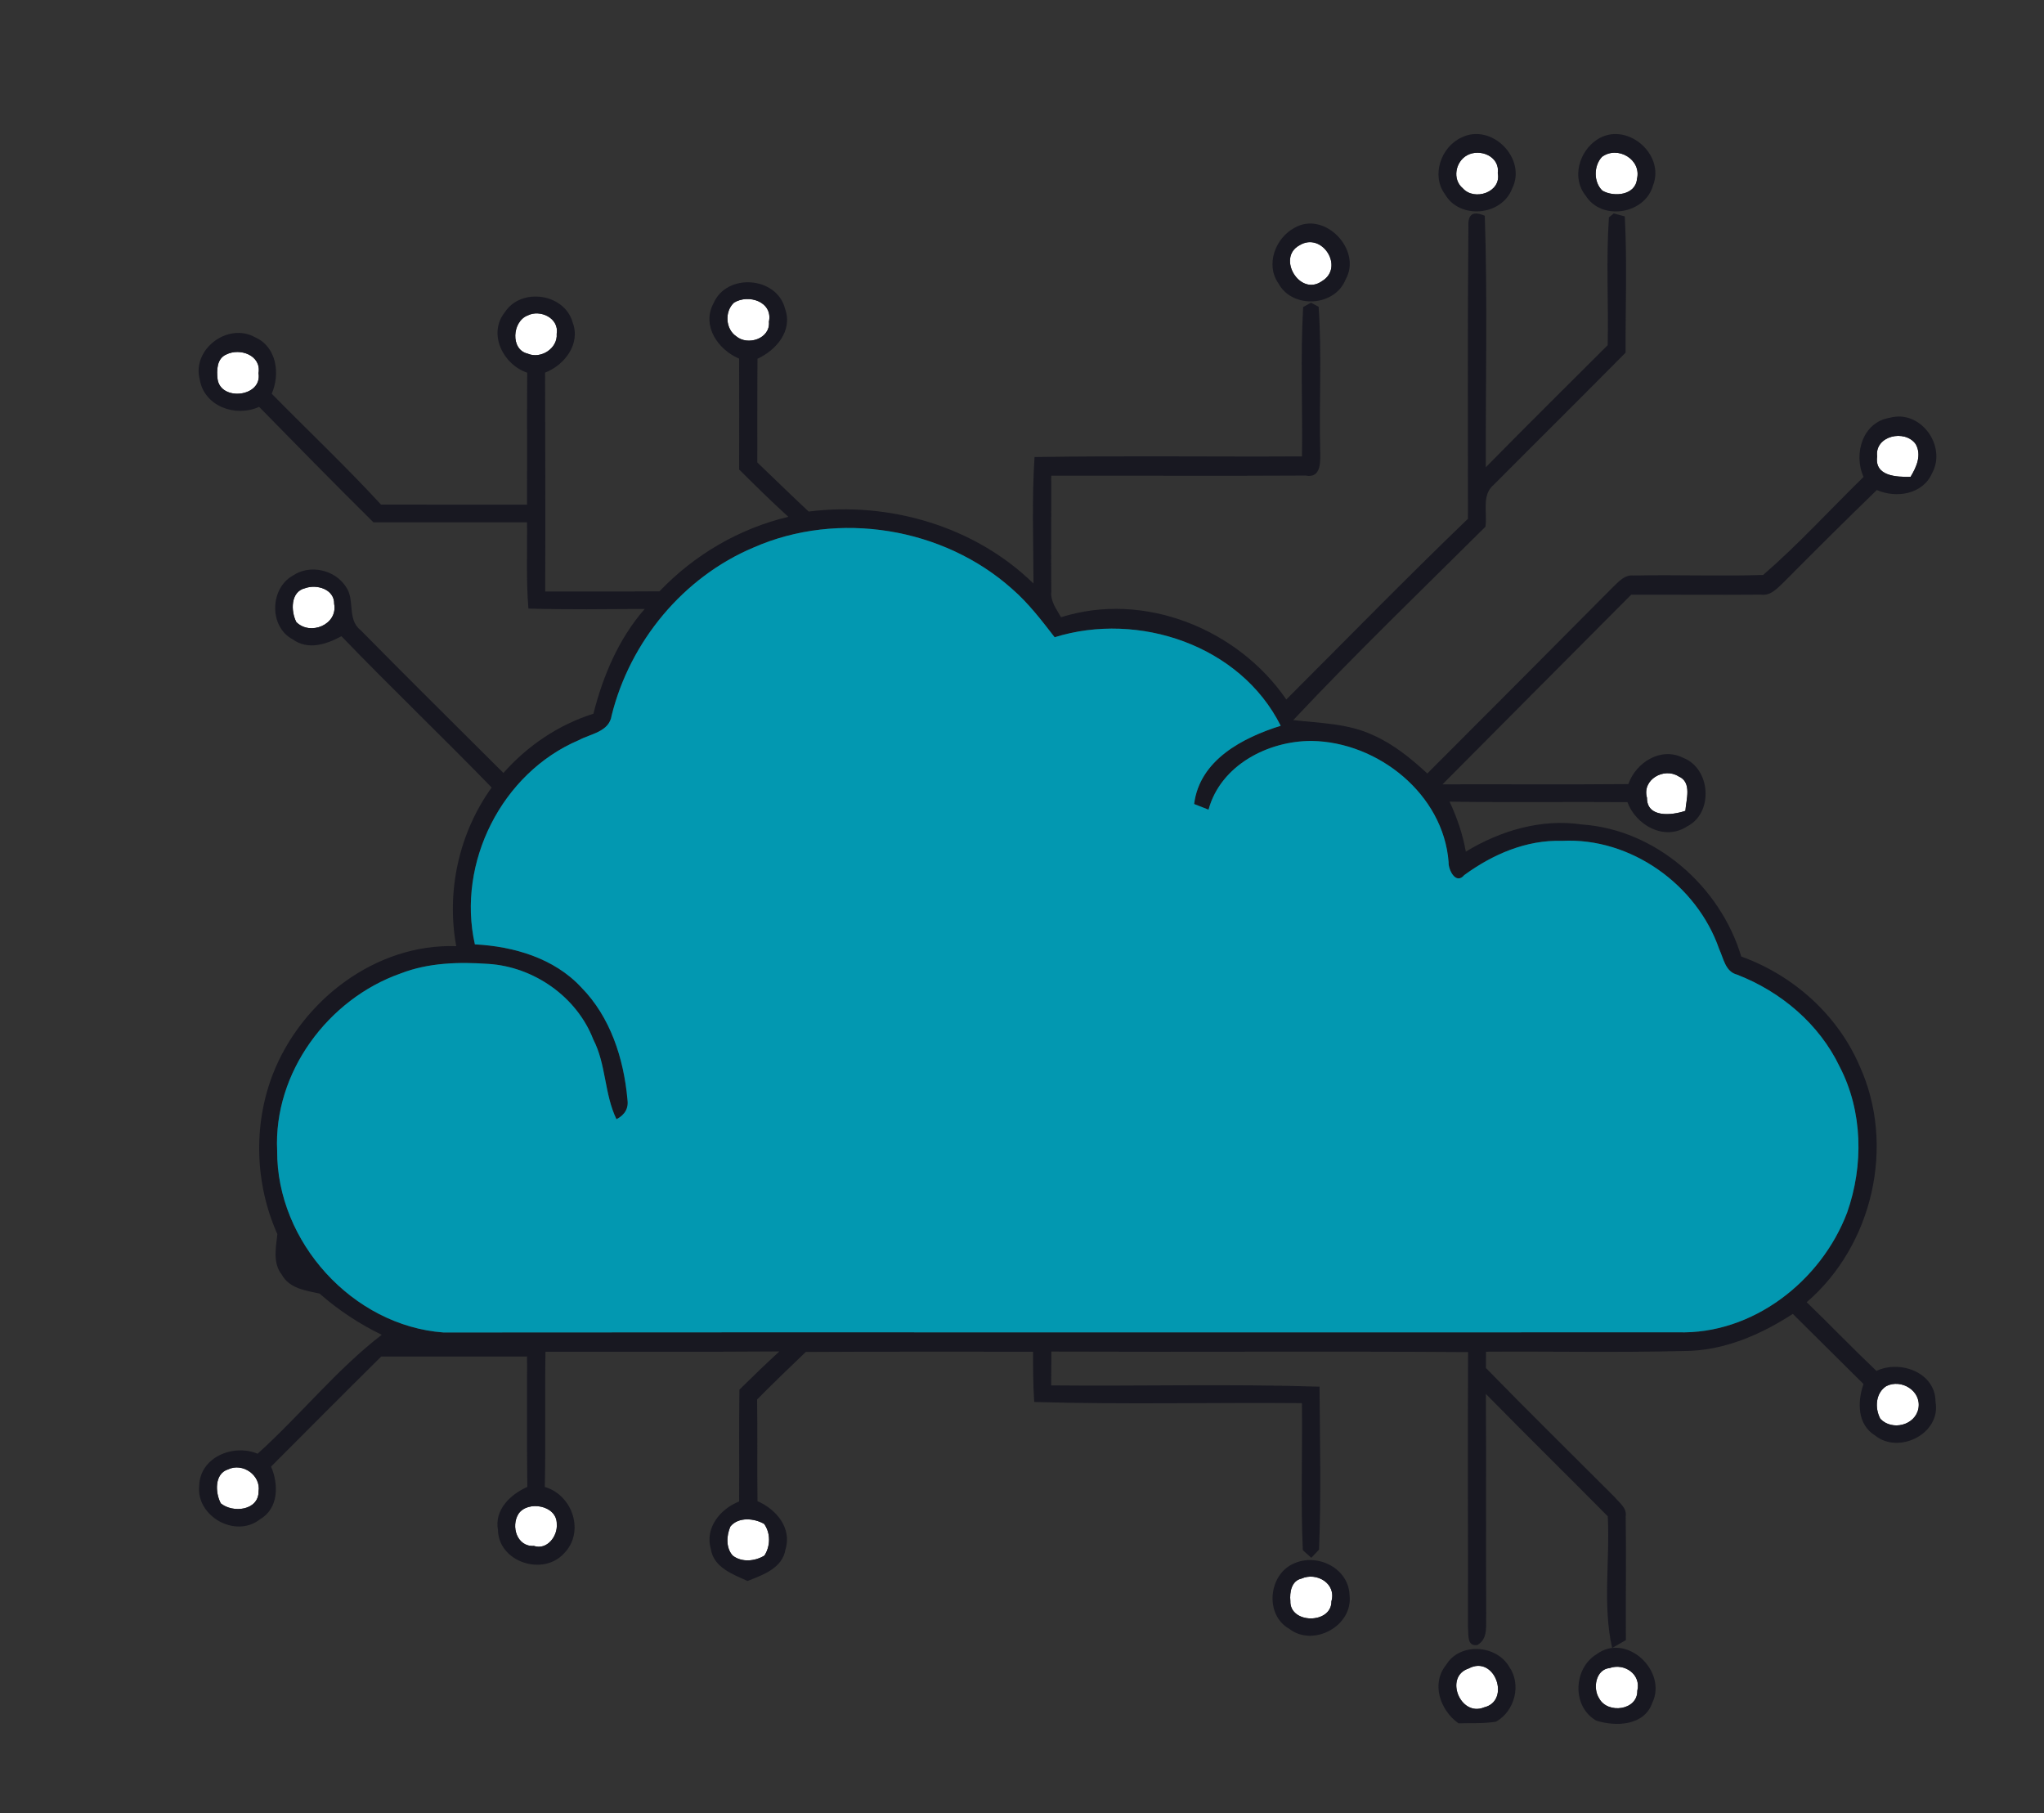<?xml version="1.0" encoding="UTF-8" ?>
<!DOCTYPE svg PUBLIC "-//W3C//DTD SVG 1.1//EN" "http://www.w3.org/Graphics/SVG/1.1/DTD/svg11.dtd">
<svg width="318pt" height="282pt" viewBox="0 0 318 282" version="1.1" xmlns="http://www.w3.org/2000/svg">
<rect x="0" y="0" width="318" height="282" fill="#333333" stroke="none"/>
<g id="#ffffffff">
<path fill="#ffffff" opacity="1.00" d=" M 228.23 24.16 C 230.25 23.04 233.37 24.32 233.02 26.92 C 233.62 29.90 229.38 31.32 227.58 29.29 C 225.91 27.91 226.42 25.17 228.23 24.16 Z" />
<path fill="#ffffff" opacity="1.00" d=" M 249.24 24.39 C 251.69 22.61 255.41 24.81 254.68 27.83 C 254.45 30.37 251.10 30.71 249.29 29.65 C 247.90 28.32 247.93 25.77 249.24 24.39 Z" />
<path fill="#ffffff" opacity="1.00" d=" M 202.16 38.16 C 205.68 35.98 209.23 41.60 205.67 43.73 C 202.21 46.19 198.60 40.07 202.16 38.16 Z" />
<path fill="#ffffff" opacity="1.00" d=" M 114.19 47.08 C 116.45 45.69 120.27 46.92 119.63 50.04 C 119.88 52.69 116.32 53.83 114.53 52.30 C 112.86 51.17 112.71 48.44 114.19 47.08 Z" />
<path fill="#ffffff" opacity="1.00" d=" M 82.09 49.07 C 84.04 48.08 87.02 49.48 86.61 51.93 C 86.79 54.20 84.12 55.91 82.07 55.00 C 79.38 54.37 79.68 49.99 82.09 49.07 Z" />
<path fill="#ffffff" opacity="1.00" d=" M 35.20 55.14 C 37.33 54.07 40.69 55.25 40.22 58.05 C 40.83 61.75 34.35 62.46 33.85 58.98 C 33.69 57.62 33.72 55.77 35.20 55.14 Z" />
<path fill="#ffffff" opacity="1.00" d=" M 292.04 71.00 C 291.63 67.77 296.39 66.71 298.05 69.10 C 299.00 70.81 298.15 72.66 297.24 74.17 C 295.06 74.21 291.61 74.09 292.04 71.00 Z" />
<path fill="#ffffff" opacity="1.00" d=" M 47.47 91.49 C 49.28 90.83 52.04 91.64 51.99 93.94 C 52.58 97.16 48.27 98.93 46.10 96.76 C 45.23 95.05 45.18 92.02 47.47 91.49 Z" />
<path fill="#ffffff" opacity="1.00" d=" M 256.23 124.09 C 255.42 121.26 258.89 119.31 261.15 120.76 C 263.28 121.66 262.32 124.39 262.21 126.12 C 260.14 126.83 256.21 127.27 256.23 124.09 Z" />
<path fill="#ffffff" opacity="1.00" d=" M 293.47 215.60 C 295.80 214.43 298.93 216.32 298.47 219.04 C 297.98 221.74 294.34 222.59 292.54 220.69 C 291.65 219.04 291.78 216.67 293.47 215.60 Z" />
<path fill="#ffffff" opacity="1.00" d=" M 35.47 228.56 C 37.74 227.46 40.62 229.46 40.23 232.00 C 40.22 234.96 36.23 235.39 34.35 233.84 C 33.48 232.20 33.33 229.24 35.47 228.56 Z" />
<path fill="#ffffff" opacity="1.00" d=" M 80.66 235.48 C 82.08 233.34 86.71 234.11 86.62 237.09 C 86.77 238.94 85.10 241.15 83.06 240.46 C 80.43 240.62 79.45 237.41 80.66 235.48 Z" />
<path fill="#ffffff" opacity="1.00" d=" M 113.63 237.44 C 114.87 235.91 117.35 236.14 118.89 237.04 C 119.91 238.48 119.87 240.49 118.93 241.96 C 117.46 242.86 115.38 243.06 113.98 241.95 C 112.90 240.74 113.02 238.83 113.63 237.44 Z" />
<path fill="#ffffff" opacity="1.00" d=" M 202.48 245.54 C 204.82 244.49 207.94 246.28 207.14 249.08 C 207.18 252.65 200.62 252.62 200.75 249.02 C 200.62 247.66 200.92 245.88 202.48 245.54 Z" />
<path fill="#ffffff" opacity="1.00" d=" M 228.47 259.53 C 232.58 257.32 235.09 264.58 230.89 265.57 C 227.20 267.11 224.63 260.80 228.47 259.53 Z" />
<path fill="#ffffff" opacity="1.00" d=" M 250.44 259.45 C 252.72 258.65 255.36 260.42 254.73 262.99 C 254.79 266.04 250.12 266.64 248.80 264.19 C 247.76 262.62 248.25 259.66 250.44 259.45 Z" />
</g>
<g id="#181821ff">
<path fill="#181821" opacity="1.00" d=" M 227.35 21.40 C 232.07 19.05 237.59 24.67 235.26 29.32 C 233.65 33.59 227.09 34.18 224.81 30.22 C 222.64 27.30 224.17 22.87 227.35 21.40 M 228.23 24.16 C 226.42 25.17 225.91 27.91 227.58 29.29 C 229.38 31.32 233.62 29.90 233.02 26.92 C 233.37 24.32 230.25 23.04 228.23 24.16 Z" />
<path fill="#181821" opacity="1.00" d=" M 248.46 21.72 C 252.97 18.75 259.12 23.94 257.17 28.86 C 255.90 33.34 249.16 34.41 246.68 30.41 C 244.47 27.67 245.68 23.53 248.46 21.72 M 249.24 24.39 C 247.93 25.77 247.90 28.32 249.29 29.65 C 251.10 30.71 254.45 30.37 254.68 27.83 C 255.41 24.81 251.69 22.61 249.24 24.39 Z" />
<path fill="#181821" opacity="1.00" d=" M 228.45 35.12 C 228.37 33.30 229.22 32.78 231.00 33.56 C 231.44 46.59 231.11 59.64 231.16 72.68 C 237.43 66.30 243.78 60.01 250.12 53.69 C 250.26 47.07 249.86 40.42 250.31 33.81 L 251.07 33.20 C 251.50 33.31 252.35 33.54 252.78 33.66 C 253.15 40.71 252.88 47.80 252.90 54.86 C 246.09 61.75 239.20 68.56 232.36 75.43 C 230.47 77.03 231.42 79.78 231.10 81.93 C 221.07 91.89 210.88 101.71 201.20 112.01 C 205.39 112.49 209.78 112.52 213.67 114.37 C 216.83 115.77 219.53 117.99 222.06 120.31 C 231.77 110.61 241.45 100.87 251.13 91.13 C 251.96 90.35 252.85 89.36 254.13 89.52 C 260.85 89.37 267.59 89.65 274.31 89.43 C 279.80 84.67 284.73 79.26 289.93 74.18 C 288.31 70.62 289.78 65.65 294.02 64.98 C 298.82 63.67 302.93 69.39 300.57 73.64 C 299.12 76.91 295.01 77.54 291.99 76.22 C 287.14 80.93 282.34 85.69 277.58 90.49 C 276.55 91.46 275.49 92.74 273.91 92.49 C 267.20 92.55 260.49 92.48 253.78 92.50 C 244.00 102.34 234.19 112.15 224.42 122.00 C 234.05 121.97 243.69 122.05 253.33 121.96 C 254.52 118.60 258.38 116.14 261.83 117.86 C 266.17 119.51 266.64 126.47 262.45 128.56 C 258.93 130.84 254.53 128.37 253.19 124.77 C 243.97 124.70 234.74 124.84 225.52 124.69 C 226.68 127.17 227.57 129.77 228.05 132.47 C 233.43 129.19 239.83 127.30 246.16 128.25 C 257.63 129.05 267.64 137.91 270.90 148.78 C 278.98 151.70 285.85 157.81 289.28 165.73 C 294.96 178.10 291.38 193.70 281.08 202.55 C 284.73 206.08 288.25 209.74 291.93 213.24 C 295.62 211.48 301.13 213.49 301.12 218.04 C 302.03 222.96 295.44 226.29 291.72 223.28 C 288.94 221.60 288.95 218.01 289.92 215.28 C 286.25 211.65 282.59 208.00 278.92 204.37 C 273.86 207.65 268.10 210.14 261.97 210.14 C 251.71 210.40 241.45 210.18 231.19 210.25 C 231.19 210.89 231.18 212.16 231.18 212.79 C 237.78 219.56 244.53 226.18 251.21 232.87 C 251.91 233.75 253.14 234.54 252.92 235.85 C 253.02 242.27 252.90 248.69 252.95 255.11 C 252.42 255.42 251.35 256.03 250.81 256.34 C 249.31 249.65 250.49 242.66 250.13 235.85 C 243.83 229.48 237.44 223.21 231.17 216.82 C 231.24 228.23 231.15 239.63 231.22 251.04 C 231.13 252.70 231.60 254.88 229.85 255.87 C 228.14 256.14 228.51 254.16 228.38 253.09 C 228.41 238.83 228.32 224.57 228.40 210.31 C 206.79 210.16 185.18 210.32 163.57 210.23 C 163.55 211.98 163.54 213.73 163.54 215.49 C 177.45 215.63 191.38 215.24 205.29 215.69 C 205.34 224.13 205.56 232.60 205.21 241.04 C 204.91 241.35 204.31 241.99 204.01 242.31 C 203.68 242.01 203.02 241.42 202.69 241.12 C 202.34 233.51 202.65 225.87 202.55 218.25 C 188.67 218.13 174.78 218.48 160.90 218.07 C 160.73 215.47 160.71 212.86 160.72 210.25 C 148.93 210.27 137.15 210.21 125.36 210.29 C 122.81 212.72 120.28 215.17 117.79 217.68 C 117.87 222.95 117.78 228.23 117.85 233.50 C 120.72 234.73 123.23 237.66 122.21 240.97 C 121.75 243.92 118.71 244.96 116.30 245.91 C 113.99 244.87 111.03 243.81 110.59 240.94 C 109.63 237.64 112.07 234.69 114.99 233.55 C 115.03 227.75 114.95 221.95 115.04 216.15 C 117.08 214.14 119.14 212.15 121.25 210.21 C 109.12 210.30 96.99 210.23 84.86 210.25 C 84.75 217.26 84.91 224.28 84.76 231.29 C 89.10 232.54 91.03 238.33 87.73 241.64 C 84.45 245.22 77.57 242.95 77.47 237.98 C 76.90 234.82 79.42 232.44 82.04 231.28 C 81.95 224.52 82.02 217.76 82.00 211.00 C 74.44 211.00 66.87 211.00 59.31 211.00 C 53.57 216.68 47.88 222.41 42.17 228.12 C 43.36 230.86 43.37 234.63 40.46 236.31 C 36.65 239.34 30.43 235.84 31.00 231.03 C 31.15 226.61 36.36 224.55 40.08 226.12 C 46.70 220.15 52.33 213.06 59.39 207.62 C 55.90 205.93 52.63 203.77 49.72 201.21 C 47.58 200.75 45.01 200.41 43.85 198.28 C 42.40 196.45 42.93 194.07 43.15 191.96 C 39.67 184.17 39.36 175.05 42.45 167.08 C 46.91 155.64 58.42 146.75 70.98 147.17 C 69.41 138.60 71.41 129.57 76.49 122.49 C 68.79 114.56 60.78 106.92 53.12 98.96 C 50.80 100.22 47.90 101.18 45.53 99.44 C 41.84 97.50 41.97 91.53 45.55 89.54 C 48.17 87.74 52.09 88.59 53.80 91.25 C 55.28 93.25 53.95 96.33 56.08 97.99 C 63.43 105.47 70.91 112.82 78.32 120.23 C 82.07 115.99 86.90 112.72 92.32 111.02 C 93.82 105.11 96.25 99.35 100.30 94.72 C 94.27 94.75 88.24 94.84 82.21 94.66 C 81.84 90.20 82.04 85.72 82.00 81.25 C 74.04 81.26 66.08 81.25 58.11 81.25 C 52.11 75.33 46.22 69.30 40.31 63.28 C 36.68 64.96 31.75 63.21 31.07 59.00 C 29.84 54.30 35.49 50.11 39.66 52.45 C 43.04 53.91 43.63 58.16 42.27 61.24 C 47.93 67.00 53.81 72.54 59.28 78.49 C 66.85 78.51 74.43 78.49 82.00 78.50 C 82.01 71.65 81.98 64.81 82.02 57.97 C 78.27 56.71 75.85 51.91 78.56 48.54 C 81.11 44.67 87.81 45.64 89.08 50.12 C 90.38 53.48 87.85 56.78 84.80 57.96 C 84.83 69.31 84.86 80.65 84.82 92.00 C 90.75 91.99 96.67 92.02 102.60 91.98 C 108.00 86.31 115.01 82.20 122.65 80.39 C 120.02 78.01 117.50 75.52 114.99 73.02 C 115.01 67.27 115.00 61.53 114.99 55.78 C 111.72 54.41 109.12 50.68 111.01 47.17 C 113.06 42.41 120.88 42.99 122.14 48.04 C 123.37 51.43 120.76 54.47 117.85 55.80 C 117.80 61.18 117.84 66.55 117.82 71.93 C 120.48 74.48 123.11 77.05 125.81 79.57 C 138.36 77.98 151.68 81.86 160.79 90.77 C 160.77 84.21 160.52 77.64 160.95 71.09 C 174.82 70.87 188.69 71.07 202.56 70.99 C 202.67 63.25 202.30 55.49 202.74 47.76 L 203.96 47.08 L 205.15 47.72 C 205.66 55.13 205.21 62.59 205.39 70.02 C 205.42 71.67 205.63 74.47 203.11 73.97 C 189.92 74.05 176.73 73.97 163.55 74.00 C 163.58 80.02 163.49 86.03 163.56 92.05 C 163.41 93.55 164.38 94.77 165.07 96.01 C 177.98 91.91 192.58 97.82 200.12 108.80 C 209.52 99.41 218.80 89.90 228.38 80.69 C 228.38 65.50 228.31 50.30 228.45 35.12 M 114.19 47.08 C 112.71 48.44 112.86 51.17 114.53 52.30 C 116.32 53.83 119.88 52.69 119.63 50.04 C 120.27 46.92 116.45 45.69 114.19 47.08 M 82.09 49.07 C 79.68 49.99 79.38 54.37 82.07 55.00 C 84.12 55.91 86.79 54.20 86.61 51.93 C 87.02 49.48 84.04 48.08 82.09 49.07 M 35.20 55.14 C 33.72 55.77 33.69 57.62 33.85 58.98 C 34.35 62.46 40.83 61.75 40.22 58.05 C 40.69 55.25 37.33 54.07 35.20 55.14 M 292.04 71.00 C 291.61 74.09 295.06 74.21 297.24 74.17 C 298.15 72.66 299.00 70.81 298.05 69.10 C 296.39 66.71 291.63 67.77 292.04 71.00 M 117.24 85.16 C 106.30 89.76 98.01 99.80 95.16 111.28 C 94.79 113.84 91.91 114.12 90.04 115.13 C 78.07 120.22 71.03 134.21 73.88 146.89 C 79.90 147.20 86.21 149.03 90.42 153.57 C 94.96 158.17 97.03 164.63 97.61 170.94 C 97.83 172.34 97.26 173.39 95.91 174.09 C 94.00 170.16 94.32 165.57 92.30 161.68 C 89.73 155.03 83.05 150.38 75.99 149.93 C 71.40 149.61 66.66 149.73 62.32 151.42 C 51.02 155.39 42.53 166.86 43.12 179.00 C 43.04 193.15 54.87 206.22 69.00 207.26 C 132.99 207.20 196.99 207.28 260.98 207.23 C 272.65 207.62 283.33 199.28 287.37 188.61 C 289.95 181.29 289.82 172.86 286.20 165.90 C 283.02 159.26 277.06 154.24 270.25 151.60 C 268.41 151.13 268.15 149.08 267.46 147.61 C 263.99 137.60 253.69 130.23 243.01 130.79 C 237.45 130.62 232.22 132.89 227.81 136.11 C 226.48 137.70 225.30 135.24 225.37 134.11 C 224.57 123.52 214.37 115.40 204.07 115.25 C 197.29 115.22 189.90 119.02 188.02 125.94 C 187.46 125.72 186.34 125.28 185.78 125.06 C 186.64 118.20 193.35 114.74 199.25 112.89 C 192.98 100.36 177.11 95.06 164.08 99.12 C 162.04 96.49 160.01 93.82 157.49 91.63 C 146.78 82.04 130.42 79.37 117.24 85.16 M 47.47 91.49 C 45.18 92.02 45.23 95.05 46.10 96.76 C 48.27 98.93 52.58 97.16 51.99 93.94 C 52.04 91.64 49.28 90.83 47.47 91.49 M 256.23 124.09 C 256.21 127.27 260.14 126.83 262.21 126.12 C 262.32 124.39 263.28 121.66 261.15 120.76 C 258.89 119.31 255.42 121.26 256.23 124.09 M 293.47 215.60 C 291.78 216.67 291.65 219.04 292.54 220.69 C 294.34 222.59 297.98 221.74 298.47 219.04 C 298.93 216.32 295.80 214.43 293.47 215.60 M 35.47 228.56 C 33.33 229.24 33.48 232.20 34.35 233.84 C 36.23 235.39 40.22 234.96 40.23 232.00 C 40.62 229.46 37.74 227.46 35.47 228.56 M 80.66 235.48 C 79.45 237.41 80.43 240.62 83.06 240.46 C 85.10 241.15 86.77 238.94 86.62 237.09 C 86.71 234.11 82.08 233.34 80.66 235.48 M 113.63 237.44 C 113.02 238.83 112.90 240.74 113.98 241.95 C 115.38 243.06 117.46 242.86 118.93 241.96 C 119.87 240.49 119.91 238.48 118.89 237.04 C 117.35 236.14 114.87 235.91 113.63 237.44 Z" />
<path fill="#181821" opacity="1.00" d=" M 201.40 35.43 C 206.10 32.73 211.97 38.88 209.34 43.49 C 207.64 47.72 201.04 48.08 198.89 44.07 C 196.85 41.15 198.42 37.02 201.40 35.43 M 202.16 38.16 C 198.60 40.07 202.21 46.19 205.67 43.73 C 209.23 41.60 205.68 35.98 202.16 38.16 Z" />
<path fill="#181821" opacity="1.00" d=" M 201.28 243.20 C 204.93 241.52 209.83 243.90 209.96 248.14 C 210.52 252.91 204.31 256.26 200.57 253.35 C 196.72 251.18 197.33 244.91 201.28 243.20 M 202.48 245.54 C 200.92 245.88 200.62 247.66 200.75 249.02 C 200.62 252.62 207.18 252.65 207.14 249.08 C 207.94 246.28 204.82 244.49 202.48 245.54 Z" />
<path fill="#181821" opacity="1.00" d=" M 225.00 258.94 C 227.11 255.45 232.79 255.82 234.78 259.23 C 236.75 262.00 235.67 266.16 232.74 267.80 C 230.81 268.12 228.84 267.99 226.90 268.05 C 224.06 266.02 222.60 261.88 225.00 258.94 M 228.47 259.53 C 224.63 260.80 227.20 267.11 230.89 265.57 C 235.09 264.58 232.58 257.32 228.47 259.53 Z" />
<path fill="#181821" opacity="1.00" d=" M 248.39 257.31 C 253.01 253.87 259.45 259.90 257.06 264.87 C 255.80 268.45 251.40 268.59 248.36 267.64 C 244.53 265.49 244.75 259.53 248.39 257.31 M 250.44 259.45 C 248.25 259.66 247.76 262.62 248.80 264.19 C 250.12 266.64 254.79 266.04 254.73 262.99 C 255.36 260.42 252.72 258.65 250.44 259.45 Z" />
</g>
<g id="#0298b1ff">
<path fill="#0298b1" opacity="1.00" d=" M 117.24 85.16 C 130.42 79.37 146.78 82.04 157.49 91.63 C 160.01 93.82 162.04 96.49 164.08 99.12 C 177.11 95.06 192.98 100.36 199.25 112.89 C 193.35 114.74 186.64 118.20 185.78 125.06 C 186.34 125.28 187.46 125.72 188.02 125.94 C 189.90 119.02 197.29 115.22 204.07 115.25 C 214.37 115.40 224.57 123.52 225.37 134.11 C 225.30 135.24 226.48 137.70 227.81 136.11 C 232.22 132.89 237.45 130.62 243.01 130.79 C 253.69 130.23 263.99 137.60 267.46 147.61 C 268.15 149.08 268.41 151.13 270.25 151.60 C 277.06 154.24 283.02 159.26 286.20 165.90 C 289.82 172.86 289.95 181.29 287.37 188.61 C 283.33 199.28 272.65 207.62 260.98 207.23 C 196.99 207.28 132.99 207.20 69.00 207.26 C 54.87 206.22 43.04 193.15 43.12 179.00 C 42.53 166.86 51.02 155.39 62.32 151.42 C 66.66 149.73 71.40 149.61 75.99 149.93 C 83.05 150.38 89.73 155.03 92.30 161.68 C 94.32 165.57 94.00 170.16 95.91 174.09 C 97.26 173.39 97.83 172.34 97.61 170.94 C 97.03 164.63 94.96 158.17 90.42 153.57 C 86.21 149.03 79.90 147.20 73.88 146.89 C 71.03 134.21 78.07 120.22 90.04 115.13 C 91.91 114.12 94.79 113.84 95.16 111.28 C 98.01 99.80 106.30 89.76 117.24 85.16 Z" />
</g>
</svg>
